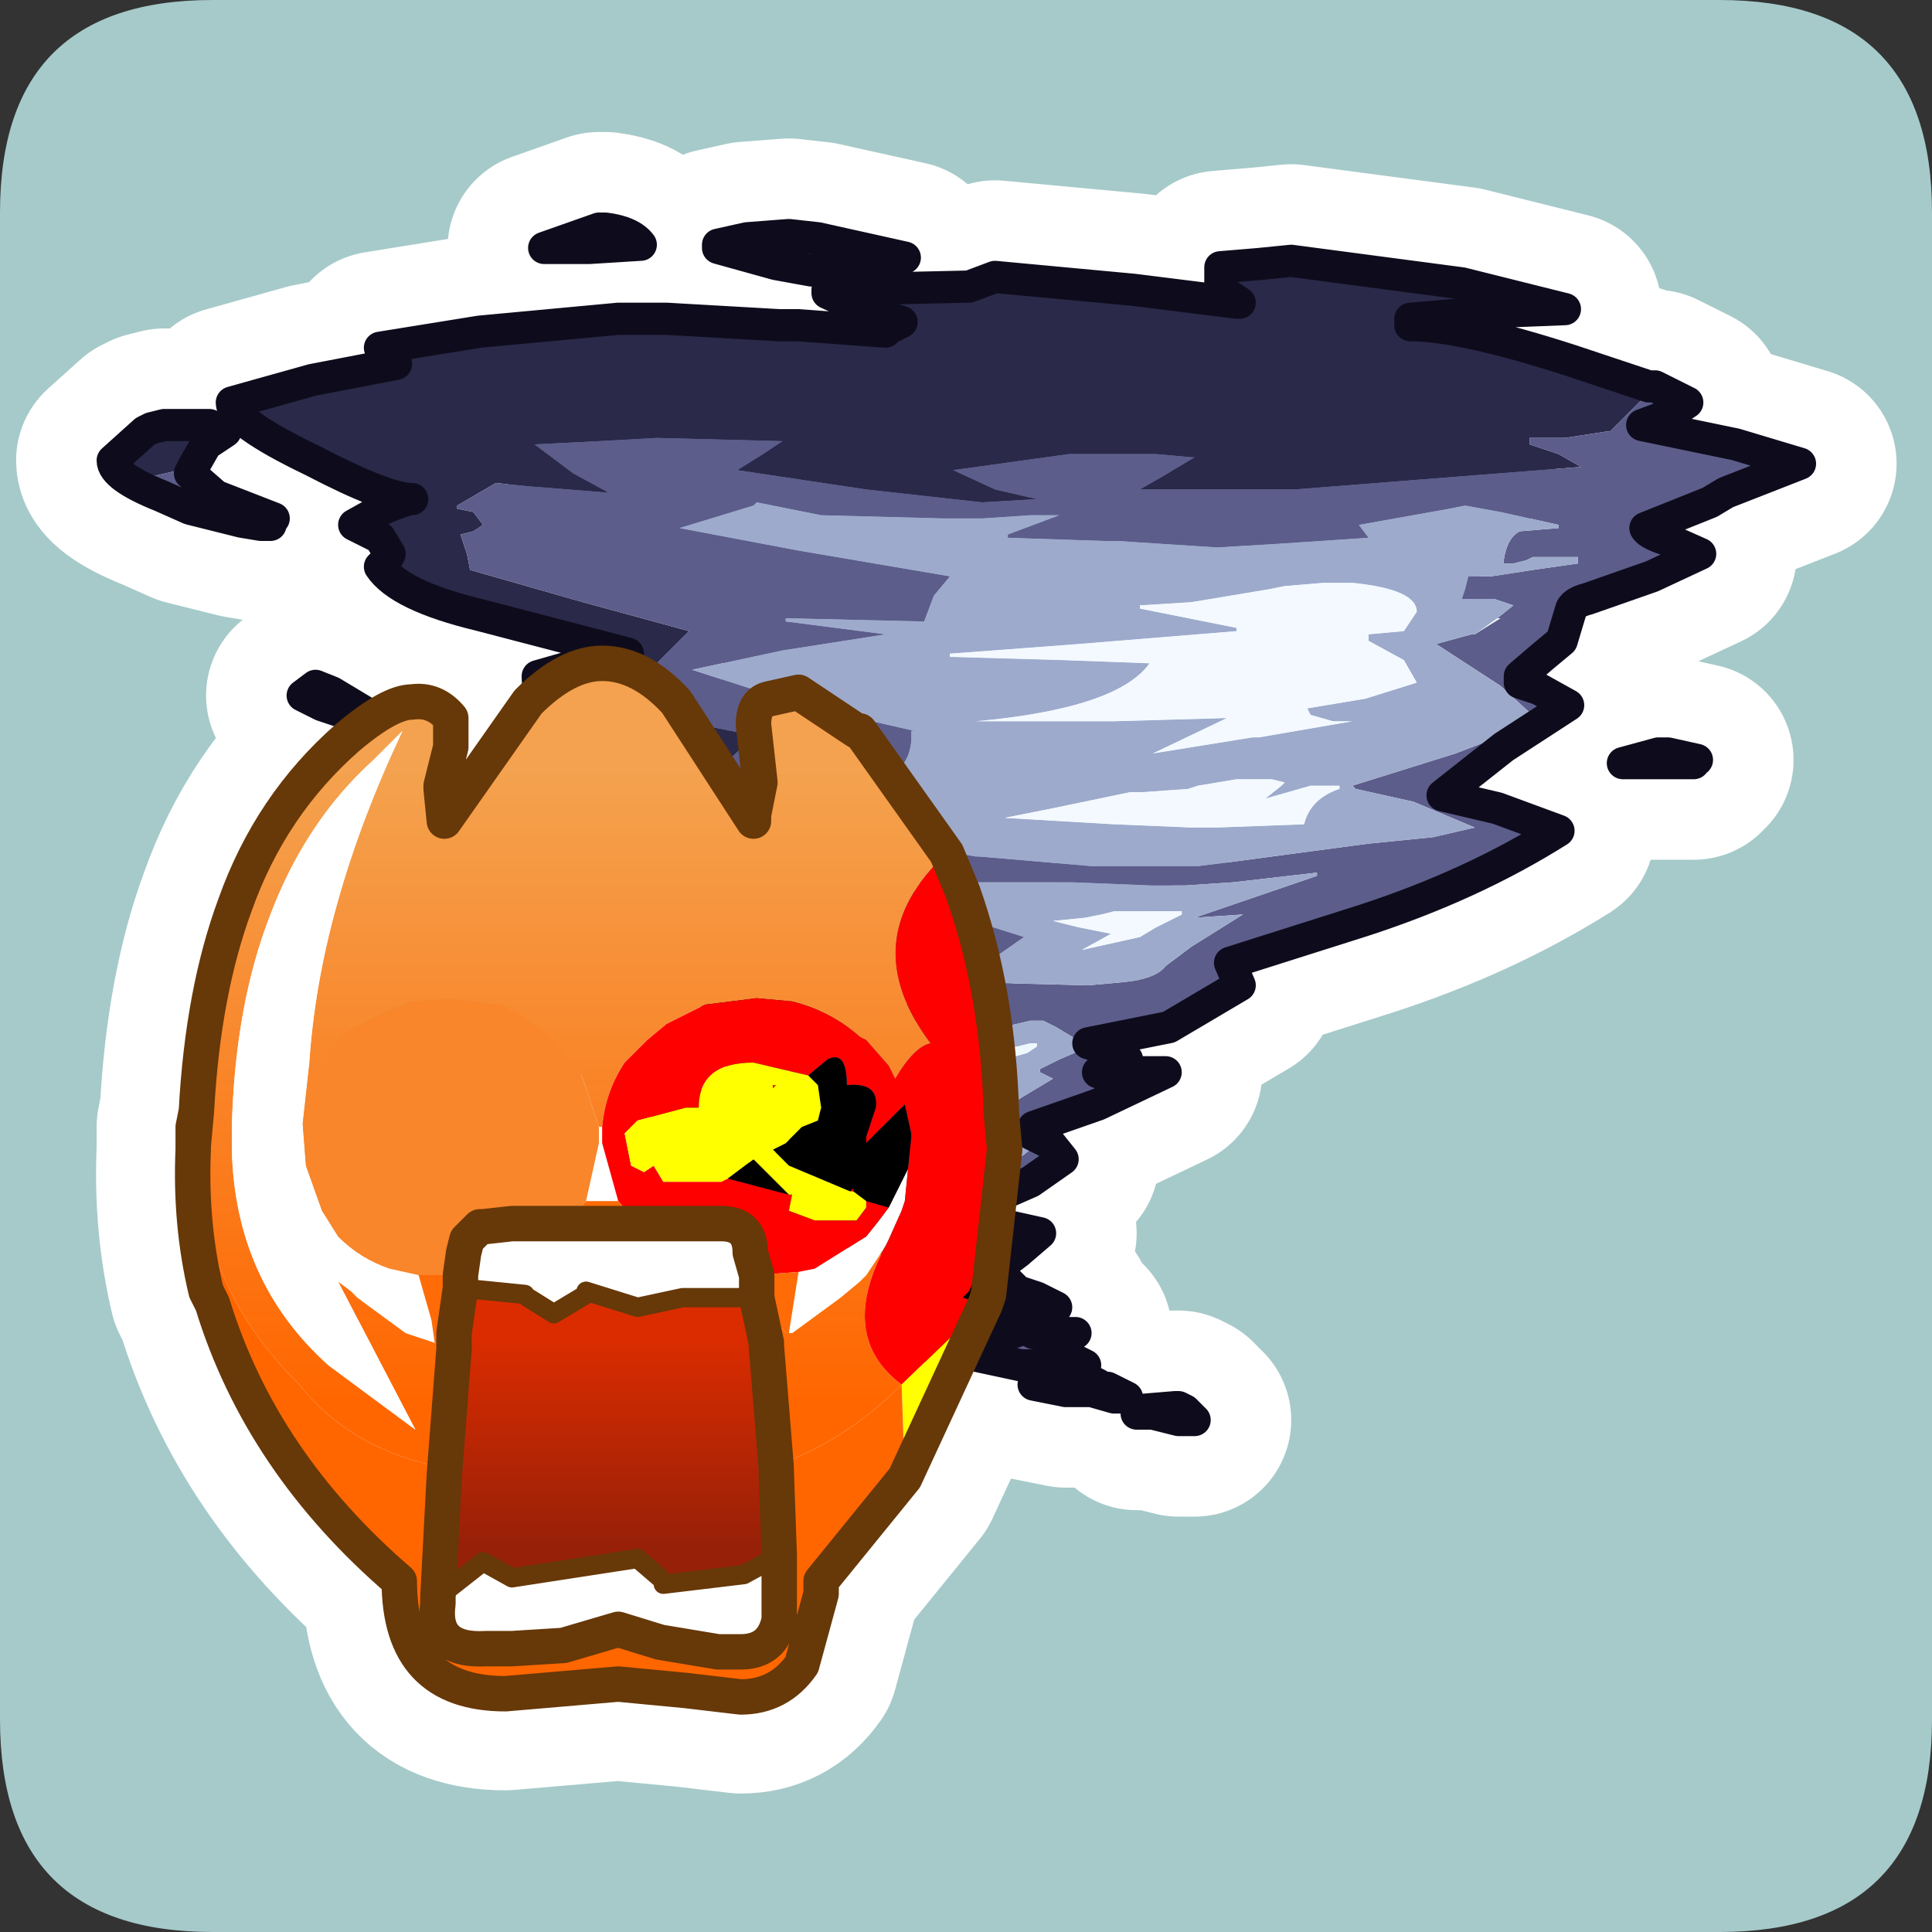 <?xml version="1.0" encoding="UTF-8" standalone="no"?>
<svg xmlns:ffdec="https://www.free-decompiler.com/flash" xmlns:xlink="http://www.w3.org/1999/xlink" ffdec:objectType="frame" height="30.0px" width="30.0px" xmlns="http://www.w3.org/2000/svg">
  <rect width="100%" height="100%" fill="#333333" stroke="none"/>
  <g transform="matrix(1.0, 0.0, 0.0, 1.0, 0.0, 0.0)">
    <use ffdec:characterId="1" height="30.0" transform="matrix(1.0, 0.0, 0.0, 1.0, 0.0, 0.0)" width="30.0" xlink:href="#shape0"/>
  </g>
  <defs>
    <g id="shape0" transform="matrix(1.0, 0.0, 0.0, 1.0, 0.0, 0.0)">
      <path d="M0.0 0.0 L30.0 0.0 30.0 30.0 0.0 30.0 0.0 0.0" fill="#33cc66" fill-opacity="0.0" fill-rule="evenodd" stroke="none"/>
      <path d="M0.0 3.3 Q0.0 0.0 3.3 0.0 L26.7 0.0 Q30.0 0.0 30.0 3.3 L30.0 26.7 Q30.0 30.0 26.7 30.0 L3.3 30.0 Q0.0 30.0 0.0 26.7 L0.0 3.3" fill="#a5cac9" fill-rule="evenodd" stroke="none"/>
      <path d="M4.8 16.55 Q4.95 14.1 6.25 11.35 L5.8 11.8 Q4.75 12.75 4.2 14.2 3.65 15.6 3.6 17.5 L3.6 17.85 Q3.65 19.9 5.1 21.2 L6.45 22.2 5.25 19.9 5.45 20.05 5.55 20.15 6.3 20.7 6.75 20.85 7.0 20.9 7.05 20.95 6.9 22.9 6.7 22.8 6.7 22.75 Q5.4 22.45 4.65 21.5 3.15 20.05 3.0 17.85 L3.0 17.8 3.05 17.25 3.0 17.8 3.0 17.5 3.05 17.25 Q3.15 15.4 3.65 14.05 4.2 12.5 5.4 11.45 6.05 10.9 6.4 10.9 6.75 10.85 7.0 11.15 L7.0 11.6 6.85 12.2 6.85 12.25 6.9 12.75 8.2 10.9 Q8.8 10.3 9.35 10.3 9.95 10.3 10.5 10.9 L11.7 12.75 11.7 12.65 11.8 12.15 11.7 11.25 Q11.7 10.9 11.95 10.85 L12.4 10.75 13.3 11.35 13.35 11.35 14.7 13.25 Q13.25 14.6 14.45 16.2 14.2 16.25 13.9 16.75 L13.8 16.55 13.45 16.15 13.35 16.1 Q12.9 15.7 12.3 15.55 L11.75 15.5 10.95 15.6 10.35 15.9 10.05 16.15 9.7 16.5 Q9.4 16.95 9.35 17.5 L9.3 17.5 9.0 16.6 8.6 16.15 8.4 15.95 7.8 15.6 7.4 15.55 6.95 15.5 6.4 15.55 6.0 15.7 5.4 16.0 5.25 16.1 5.25 16.15 4.85 16.6 4.8 16.65 4.8 16.55 M13.75 19.35 Q13.0 20.75 14.0 21.5 13.1 22.4 12.05 22.75 L11.9 20.9 11.9 20.85 11.95 20.85 12.1 20.65 Q12.15 20.6 12.2 20.7 L12.25 20.7 12.3 20.7 13.05 20.15 13.35 19.9 13.45 19.8 13.75 19.35" fill="url(#gradient0)" fill-rule="evenodd" stroke="none"/>
      <path d="M6.75 20.85 L6.3 20.7 5.55 20.15 5.45 20.05 5.25 19.9 6.45 22.2 5.1 21.2 Q3.65 19.9 3.6 17.85 L3.6 17.5 Q3.65 15.6 4.2 14.2 4.75 12.75 5.8 11.8 L6.25 11.35 Q4.95 14.1 4.8 16.55 L4.7 17.45 4.75 18.1 5.0 18.8 5.25 19.2 Q5.6 19.55 6.05 19.7 L6.5 19.8 6.7 20.5 6.75 20.85 M9.3 17.5 L9.35 17.5 9.35 17.65 9.35 17.75 9.6 18.65 9.3 18.65 9.1 18.65 9.3 17.75 9.3 17.65 9.3 17.5 M7.05 20.95 L7.0 20.9 7.05 20.75 7.05 20.95 M13.8 18.75 L14.1 18.15 14.05 18.65 14.0 18.8 13.8 19.25 13.75 19.35 13.45 19.8 13.35 19.9 13.05 20.15 12.3 20.7 12.25 20.7 12.4 19.75 12.65 19.7 13.45 19.2 13.65 18.95 13.8 18.75 M9.9 19.0 L11.05 19.0 11.2 19.0 Q11.65 19.0 11.65 19.45 L11.75 19.8 11.75 20.15 10.6 20.15 9.9 20.3 9.1 20.05 9.1 20.1 8.6 20.4 8.2 20.15 8.15 20.1 7.15 20.0 7.15 19.8 7.2 19.45 7.25 19.25 7.45 19.35 7.5 19.4 7.45 19.05 7.5 19.05 7.95 19.0 8.8 19.0 9.9 19.0 M10.3 24.6 L11.55 24.45 12.1 24.15 12.1 25.15 Q12.0 25.65 11.5 25.65 L11.15 25.65 10.25 25.5 9.6 25.3 8.75 25.55 7.95 25.6 7.55 25.6 Q6.7 25.65 6.8 24.9 L6.8 24.8 7.5 24.25 7.95 24.5 9.9 24.2 10.25 24.5 10.3 24.6" fill="#ffffff" fill-rule="evenodd" stroke="none"/>
      <path d="M9.35 17.5 Q9.4 16.95 9.7 16.5 L10.05 16.15 10.35 15.9 10.95 15.6 11.75 15.5 12.3 15.55 Q12.9 15.7 13.35 16.1 L13.45 16.15 13.8 16.55 13.9 16.75 Q14.2 16.25 14.45 16.2 13.25 14.6 14.7 13.25 L14.95 13.85 Q15.5 15.4 15.55 17.3 L15.55 17.6 15.55 17.85 15.55 17.9 Q15.4 19.25 15.05 20.05 L14.95 20.15 15.3 20.25 14.0 21.5 Q13.0 20.75 13.75 19.35 L13.8 19.25 14.0 18.8 14.05 18.65 14.1 18.15 14.15 17.65 14.15 17.6 14.05 17.15 13.45 17.75 13.45 17.65 13.6 17.2 Q13.65 16.8 13.15 16.85 13.15 16.3 12.85 16.45 L12.55 16.7 11.7 16.5 Q10.85 16.5 10.85 17.2 L10.65 17.2 9.9 17.4 9.7 17.6 9.8 18.1 10.0 18.2 10.15 18.1 10.3 18.35 11.2 18.35 11.3 18.3 12.25 18.55 12.3 18.55 12.25 18.8 12.65 18.95 13.3 18.95 13.45 18.75 13.45 18.65 13.8 18.75 13.65 18.95 13.45 19.2 12.65 19.7 12.4 19.75 11.75 19.8 11.65 19.45 Q11.65 19.0 11.2 19.0 L11.05 19.0 9.9 19.0 9.6 18.65 9.35 17.75 9.35 17.65 9.35 17.5 M13.2 18.5 L13.25 18.45 13.25 18.5 13.2 18.5 M12.0 16.9 L12.0 16.85 12.05 16.85 12.0 16.9" fill="#ff0000" fill-rule="evenodd" stroke="none"/>
      <path d="M12.55 16.7 L12.85 16.45 Q13.15 16.3 13.15 16.85 13.65 16.8 13.6 17.2 L13.45 17.65 13.45 17.75 14.05 17.15 14.15 17.6 14.15 17.65 14.1 18.15 13.8 18.75 13.45 18.65 13.25 18.5 13.25 18.45 13.2 18.5 12.25 18.1 12.0 17.85 12.2 17.75 12.45 17.5 12.7 17.4 12.75 17.2 12.7 16.85 12.55 16.7 M15.3 20.25 L14.95 20.15 15.05 20.05 Q15.4 19.25 15.55 17.9 L15.55 17.85 15.55 17.6 15.55 17.3 15.6 17.85 15.35 20.1 15.3 20.25 M11.3 18.3 L11.7 18.0 12.25 18.55 11.3 18.3" fill="#000000" fill-rule="evenodd" stroke="none"/>
      <path d="M12.55 16.7 L12.7 16.85 12.75 17.2 12.7 17.4 12.45 17.5 12.2 17.75 12.0 17.85 12.25 18.1 13.2 18.5 13.25 18.5 13.45 18.65 13.45 18.75 13.3 18.95 12.65 18.95 12.25 18.8 12.3 18.55 12.25 18.55 11.7 18.0 11.3 18.3 11.2 18.35 10.3 18.35 10.15 18.1 10.0 18.2 9.8 18.1 9.7 17.6 9.9 17.4 10.65 17.2 10.85 17.2 Q10.85 16.5 11.7 16.5 L12.55 16.7 M14.0 21.5 L15.3 20.25 14.05 22.95 14.0 21.5 M12.0 16.9 L12.05 16.85 12.0 16.85 12.0 16.9" fill="#ffff00" fill-rule="evenodd" stroke="none"/>
      <path d="M7.0 20.9 L6.75 20.85 6.7 20.5 6.5 19.8 6.95 19.8 7.15 19.8 7.15 20.0 7.05 20.7 7.05 20.75 7.0 20.9 M12.4 19.75 L12.25 20.7 12.2 20.7 Q12.15 20.6 12.1 20.65 L11.95 20.85 11.9 20.85 11.75 20.15 11.75 19.8 12.4 19.75 M9.9 19.0 L8.8 19.0 9.1 18.65 9.3 18.65 9.6 18.65 9.9 19.0" fill="#fe6b07" fill-rule="evenodd" stroke="none"/>
      <path d="M6.9 22.9 L7.05 20.95 7.05 20.75 7.05 20.7 7.15 20.0 8.15 20.1 8.2 20.15 8.6 20.4 9.1 20.1 9.1 20.05 9.9 20.3 10.6 20.15 11.75 20.15 11.9 20.85 11.9 20.9 12.05 22.75 12.1 24.15 11.55 24.45 10.3 24.6 10.25 24.5 9.9 24.2 7.95 24.5 7.5 24.25 6.8 24.8 6.9 22.9" fill="url(#gradient1)" fill-rule="evenodd" stroke="none"/>
      <path d="M3.0 17.85 Q3.15 20.05 4.65 21.5 5.4 22.45 6.7 22.75 L6.7 22.8 6.9 22.9 6.8 24.8 6.8 24.9 Q6.7 25.65 7.55 25.6 L7.95 25.6 8.75 25.55 9.6 25.3 10.25 25.5 11.15 25.65 11.5 25.65 Q12.0 25.65 12.1 25.15 L12.1 24.15 12.05 22.75 Q13.1 22.4 14.0 21.5 L14.05 22.95 12.75 24.55 12.75 24.75 12.45 25.85 Q12.1 26.35 11.5 26.35 L10.65 26.25 9.6 26.15 7.85 26.3 Q6.2 26.3 6.2 24.55 4.05 22.7 3.3 20.25 L3.2 20.05 Q2.95 19.0 3.0 17.85" fill="#ff6600" fill-rule="evenodd" stroke="none"/>
      <path d="M4.8 16.55 L4.8 16.65 4.85 16.6 5.25 16.15 5.25 16.1 5.4 16.0 6.0 15.7 6.4 15.55 6.95 15.5 7.4 15.55 7.8 15.6 8.4 15.95 8.6 16.15 9.0 16.6 9.3 17.5 9.3 17.65 9.3 17.75 9.1 18.65 8.8 19.0 7.95 19.0 7.5 19.05 7.45 19.05 7.25 19.25 7.2 19.45 7.15 19.8 6.95 19.8 6.5 19.8 6.05 19.7 Q5.6 19.55 5.25 19.2 L5.0 18.8 4.75 18.1 4.7 17.45 4.8 16.55" fill="#f9862b" fill-rule="evenodd" stroke="none"/>
      <path d="M14.7 13.25 L13.35 11.35 13.3 11.35 12.4 10.75 11.95 10.85 Q11.7 10.9 11.7 11.25 L11.8 12.15 11.7 12.65 11.7 12.75 10.5 10.9 Q9.95 10.3 9.35 10.3 8.8 10.3 8.2 10.9 L6.9 12.75 6.85 12.25 6.85 12.2 7.0 11.6 7.0 11.15 Q6.75 10.85 6.4 10.9 6.05 10.9 5.4 11.45 4.2 12.5 3.65 14.05 3.15 15.4 3.05 17.25 L3.0 17.8 3.0 17.85 Q2.95 19.0 3.2 20.05 L3.3 20.25 Q4.05 22.7 6.2 24.55 6.2 26.3 7.85 26.3 L9.6 26.15 10.65 26.25 11.5 26.35 Q12.1 26.35 12.45 25.85 L12.75 24.75 12.75 24.55 14.05 22.95 15.3 20.25 15.35 20.1 15.6 17.85 15.55 17.3 Q15.5 15.4 14.95 13.85 L14.7 13.25 M6.9 22.9 L7.05 20.95 7.05 20.75 7.05 20.7 7.15 20.0 8.15 20.1 M11.75 19.8 L11.65 19.45 Q11.65 19.0 11.2 19.0 L11.05 19.0 9.9 19.0 8.8 19.0 7.95 19.0 7.5 19.05 7.45 19.05 7.25 19.25 7.2 19.45 7.15 19.8 7.15 20.0 M8.2 20.15 L8.6 20.4 9.1 20.1 M9.1 20.05 L9.9 20.3 10.6 20.15 11.75 20.15 11.75 19.8 M11.75 20.15 L11.9 20.85 11.9 20.9 12.05 22.75 12.1 24.15 11.55 24.45 10.3 24.6 M10.25 24.5 L9.9 24.2 7.95 24.5 7.5 24.25 6.8 24.8 6.8 24.9 Q6.7 25.65 7.55 25.6 L7.95 25.6 8.75 25.55 9.6 25.3 10.25 25.5 11.15 25.65 11.5 25.65 Q12.0 25.65 12.1 25.15 L12.1 24.15 M3.05 17.25 L3.0 17.5 3.0 17.8 M6.9 22.9 L6.8 24.8" fill="none" stroke="#ffffff" stroke-linecap="round" stroke-linejoin="round" stroke-width="3.0"/>
      <path d="M14.4 19.85 L14.0 19.75 14.15 19.5 14.35 19.4 14.3 19.4 14.3 19.35 13.3 19.15 12.15 18.95 12.15 18.9 12.35 18.6 11.55 18.55 11.55 18.35 Q11.8 18.25 12.2 18.1 L12.8 17.9 12.65 17.75 12.6 17.45 10.35 17.45 10.35 17.4 10.4 17.35 11.3 17.05 12.1 16.7 11.7 16.7 11.5 16.45 11.9 16.1 12.1 15.75 11.1 15.45 9.95 15.0 10.3 14.75 10.45 14.5 Q10.45 14.25 8.85 13.55 7.2 12.9 7.2 12.7 7.2 12.45 8.35 12.2 L9.6 11.9 9.15 11.35 8.95 11.15 8.75 11.1 Q8.35 10.95 8.35 10.5 L9.05 10.3 9.75 10.15 7.45 9.55 Q6.2 9.25 5.9 8.8 L6.0 8.7 6.05 8.6 5.9 8.35 5.5 8.15 5.95 7.9 Q6.3 7.75 6.4 7.75 6.0 7.75 4.85 7.15 3.6 6.55 3.6 6.25 L4.85 5.9 6.15 5.65 5.9 5.4 7.45 5.15 9.6 4.95 10.35 4.95 12.1 5.05 12.4 5.05 13.75 5.15 13.8 5.1 14.0 5.0 13.4 4.8 12.85 4.55 12.85 4.5 15.05 4.45 15.45 4.3 17.6 4.5 19.2 4.7 19.25 4.7 18.95 4.5 18.95 4.15 19.55 4.1 20.05 4.05 22.7 4.4 24.3 4.8 23.05 4.85 21.9 4.95 21.9 5.05 Q22.7 5.05 24.4 5.6 L25.6 6.0 25.7 6.0 25.0 6.7 24.95 6.7 24.3 6.8 23.75 6.8 23.75 6.9 24.2 7.05 24.55 7.25 22.0 7.45 20.1 7.6 17.7 7.6 18.05 7.4 18.55 7.1 18.5 7.1 17.95 7.05 16.6 7.05 14.8 7.3 15.45 7.6 16.1 7.75 15.25 7.8 13.45 7.6 11.45 7.3 11.85 7.05 12.15 6.85 10.2 6.8 9.3 6.85 8.3 6.9 8.9 7.35 9.45 7.65 8.2 7.55 7.7 7.5 7.1 7.85 7.1 7.9 7.35 7.95 7.5 8.15 7.35 8.25 7.15 8.3 7.25 8.6 7.3 8.85 9.05 9.35 10.7 9.8 10.1 10.4 9.3 10.75 9.3 10.85 10.6 11.2 11.6 11.4 11.65 11.45 11.7 11.45 11.2 11.9 10.0 12.15 9.9 12.45 10.1 12.45 10.05 12.55 9.2 12.8 10.9 13.25 12.6 13.6 12.0 14.05 11.95 14.1 11.65 14.15 11.6 14.2 11.55 14.3 13.2 14.65 12.8 14.85 12.45 15.0 12.35 15.05 12.4 15.15 12.5 15.35 13.5 15.5 14.75 15.7 13.65 16.05 12.55 16.3 12.55 16.7 13.15 16.9 13.15 17.0 12.8 17.1 12.55 17.15 13.65 17.5 14.55 17.75 13.75 17.9 12.95 18.0 12.95 18.3 14.05 18.4 14.05 18.45 14.1 18.45 13.85 18.8 14.3 19.1 14.5 19.35 14.55 19.5 14.5 19.6 14.4 19.85 M8.45 3.85 L9.3 3.55 9.4 3.55 Q9.8 3.6 9.95 3.8 L9.15 3.85 8.45 3.85 M2.95 7.9 L2.5 7.7 Q1.75 7.4 1.75 7.15 L2.25 6.7 2.35 6.65 2.55 6.6 3.0 6.6 3.25 6.6 3.5 6.7 3.2 6.9 3.0 7.25 2.35 7.4 2.7 7.65 2.95 7.8 3.0 7.8 2.95 7.9 M13.05 4.1 L12.6 4.2 12.05 4.1 11.15 3.85 11.15 3.8 11.6 3.7 12.25 3.65 12.7 3.7 13.15 3.8 14.05 4.0 13.95 4.0 13.05 4.1 M5.15 10.75 L5.65 11.05 5.65 11.1 5.45 11.1 5.0 10.95 4.7 10.8 4.9 10.65 5.15 10.75" fill="#2a2949" fill-rule="evenodd" stroke="none"/>
      <path d="M14.4 19.85 L14.5 19.6 14.55 19.5 14.5 19.35 14.3 19.1 13.85 18.8 14.1 18.45 14.05 18.45 14.05 18.4 12.95 18.3 12.95 18.0 13.75 17.9 14.55 17.75 13.65 17.5 12.55 17.15 12.8 17.1 13.15 17.0 13.15 16.9 12.55 16.7 12.55 16.3 13.65 16.05 14.75 15.7 13.5 15.5 12.5 15.35 12.4 15.15 12.35 15.05 12.45 15.0 12.8 14.85 13.2 14.65 11.55 14.3 11.6 14.2 11.65 14.15 11.95 14.1 12.0 14.05 12.6 13.6 10.9 13.25 9.2 12.8 10.05 12.55 10.1 12.45 9.9 12.45 10.0 12.15 11.2 11.9 11.7 11.45 11.65 11.45 11.6 11.4 10.6 11.2 9.3 10.85 9.3 10.75 10.1 10.4 10.7 9.8 9.05 9.35 7.3 8.85 7.25 8.6 7.15 8.3 7.35 8.25 7.5 8.15 7.35 7.95 7.1 7.9 7.1 7.85 7.7 7.5 8.2 7.55 9.45 7.65 8.9 7.35 8.3 6.9 9.3 6.85 10.2 6.8 12.15 6.85 11.85 7.05 11.45 7.3 13.45 7.6 15.25 7.8 16.1 7.75 15.45 7.6 14.8 7.3 16.6 7.05 17.95 7.05 18.5 7.1 18.55 7.1 18.05 7.4 17.7 7.6 20.1 7.6 22.0 7.45 24.55 7.25 24.2 7.05 23.75 6.9 23.75 6.8 24.3 6.8 24.95 6.7 25.0 6.7 25.7 6.0 26.2 6.25 25.9 6.45 25.5 6.6 26.95 6.9 27.95 7.2 26.8 7.65 26.55 7.8 25.55 8.2 Q25.6 8.3 25.95 8.4 L26.4 8.6 25.65 8.95 24.65 9.3 Q24.45 9.35 24.4 9.45 L24.25 9.95 23.95 10.2 23.6 10.5 23.6 10.6 23.9 10.7 24.35 10.95 23.35 11.6 22.4 12.35 23.25 12.55 24.2 12.9 Q22.85 13.75 21.15 14.3 L19.1 14.95 19.25 15.3 18.15 15.95 16.9 16.2 17.25 16.3 17.5 16.45 17.5 16.5 17.25 16.55 17.05 16.65 18.1 16.65 17.05 17.15 16.05 17.5 16.0 17.6 16.3 17.75 16.5 18.0 16.0 18.35 15.2 18.7 15.2 18.75 15.15 18.8 15.2 18.85 15.25 18.85 14.8 18.9 14.95 18.95 15.15 19.05 14.85 19.25 14.5 19.35 15.05 19.7 15.4 19.8 15.6 19.85 15.8 20.05 16.1 20.15 16.4 20.3 16.25 20.4 16.15 20.4 16.1 20.4 15.65 20.25 15.3 20.15 15.15 20.1 14.4 19.85 M3.0 7.25 L2.95 7.35 3.35 7.7 4.25 8.05 4.2 8.1 4.2 8.15 4.05 8.15 3.75 8.1 3.55 8.05 2.95 7.9 3.0 7.8 2.95 7.8 2.7 7.65 2.35 7.4 3.0 7.25 M23.25 9.6 L23.5 9.4 23.2 9.3 22.7 9.3 22.75 9.15 22.8 8.95 23.15 8.95 23.8 8.85 24.5 8.75 24.5 8.65 23.8 8.65 23.7 8.7 23.5 8.75 23.35 8.75 23.35 8.7 Q23.4 8.35 23.6 8.25 L24.2 8.2 24.2 8.15 23.3 7.95 22.75 7.85 22.5 7.9 21.1 8.15 21.25 8.35 20.5 8.4 19.75 8.45 18.9 8.5 17.35 8.4 17.15 8.4 15.65 8.35 15.65 8.3 16.45 8.0 16.0 8.0 15.25 8.05 14.65 8.05 12.75 8.0 11.75 7.8 11.7 7.85 10.55 8.2 12.4 8.55 14.75 8.95 14.5 9.25 14.35 9.65 12.2 9.6 12.2 9.65 13.75 9.85 12.15 10.1 10.75 10.4 12.45 10.95 14.2 11.35 14.15 11.35 Q14.2 12.1 13.3 12.2 L11.95 12.35 12.5 12.5 12.95 12.65 13.0 12.7 Q13.7 13.05 15.15 13.3 L15.2 13.3 16.95 13.45 17.0 13.45 18.6 13.45 19.0 13.4 21.25 13.1 22.25 13.0 22.9 12.85 21.95 12.45 21.05 12.25 21.0 12.2 22.6 11.7 23.9 11.2 23.3 10.65 22.3 10.0 22.85 9.85 22.9 9.85 23.3 9.6 23.25 9.6 M25.75 11.7 L25.9 11.7 26.35 11.8 26.3 11.8 26.3 11.85 25.55 11.85 25.2 11.85 25.75 11.7 M20.45 13.55 L19.15 13.7 18.4 13.75 17.9 13.75 16.65 13.7 16.05 13.7 14.8 13.7 14.0 13.75 14.85 14.15 14.95 14.25 15.9 14.55 15.4 14.9 14.95 15.25 16.9 15.3 17.45 15.25 Q17.95 15.2 18.1 15.0 L18.5 14.7 19.3 14.2 18.55 14.25 20.45 13.6 20.45 13.55 M16.4 15.95 L16.2 15.85 16.0 15.85 15.35 16.0 14.45 16.2 14.4 16.25 14.45 16.25 15.15 16.4 14.45 16.55 13.45 16.75 14.45 17.05 14.55 17.05 15.55 17.25 15.85 17.05 16.35 16.75 16.15 16.65 16.15 16.6 16.45 16.45 16.8 16.3 16.8 16.25 16.65 16.1 16.4 15.95 M14.65 17.85 L14.25 17.85 14.75 17.95 14.8 17.95 15.35 18.05 15.05 18.2 14.95 18.3 15.0 18.3 15.55 18.2 16.0 17.85 16.0 17.75 15.6 17.75 15.25 17.75 15.05 17.75 14.75 17.8 14.65 17.85 M14.8 18.35 L14.85 18.3 14.8 18.3 14.8 18.35 M17.1 21.55 L17.2 21.55 17.5 21.7 17.3 21.7 16.95 21.6 16.9 21.6 16.6 21.6 16.55 21.6 16.05 21.5 16.1 21.45 16.2 21.4 16.2 21.3 16.2 21.2 15.85 21.2 15.15 21.05 14.5 20.95 14.5 20.9 15.25 20.7 15.7 20.7 15.85 20.65 15.95 20.65 16.05 20.7 15.7 20.75 15.65 20.75 15.7 20.8 16.2 20.9 16.3 21.2 16.65 21.35 16.75 21.4 16.85 21.45 17.1 21.55" fill="#5c5d8b" fill-rule="evenodd" stroke="none"/>
      <path d="M15.25 18.85 L15.7 19.05 16.15 19.15 15.8 19.45 15.6 19.6 15.5 19.65 15.6 19.85 15.4 19.8 15.05 19.7 14.5 19.35 14.85 19.25 15.15 19.05 14.95 18.95 14.8 18.9 15.25 18.85 M22.9 9.85 L22.85 9.85 22.3 10.0 23.3 10.65 23.9 11.2 22.6 11.7 21.0 12.2 21.05 12.25 21.95 12.45 22.9 12.85 22.25 13.0 21.25 13.1 19.0 13.4 18.6 13.45 17.0 13.45 16.95 13.45 15.2 13.3 15.15 13.3 Q13.7 13.05 13.0 12.7 L12.95 12.65 12.5 12.5 11.95 12.35 13.3 12.2 Q14.2 12.1 14.15 11.35 L14.2 11.35 12.45 10.95 10.75 10.4 12.15 10.1 13.75 9.85 12.2 9.65 12.2 9.6 14.35 9.65 14.5 9.25 14.75 8.95 12.4 8.55 10.55 8.2 11.7 7.85 11.75 7.8 12.75 8.0 14.65 8.05 15.25 8.05 16.0 8.0 16.45 8.0 15.65 8.3 15.65 8.35 17.15 8.4 17.35 8.4 18.9 8.5 19.75 8.45 20.5 8.4 21.25 8.35 21.1 8.15 22.5 7.9 22.75 7.85 23.3 7.95 24.2 8.15 24.2 8.2 23.6 8.25 Q23.4 8.35 23.35 8.7 L23.35 8.75 23.5 8.75 23.7 8.7 23.8 8.65 24.5 8.65 24.5 8.75 23.8 8.85 23.15 8.95 22.8 8.95 22.75 9.15 22.7 9.3 23.2 9.3 23.5 9.4 23.25 9.6 22.9 9.85 M14.75 10.2 L16.5 10.25 17.85 10.3 Q17.35 11.0 15.15 11.2 L16.05 11.2 17.3 11.2 19.05 11.15 17.9 11.7 19.45 11.45 19.55 11.45 21.0 11.2 20.7 11.2 20.35 11.1 20.3 11.0 21.2 10.85 22.0 10.6 21.8 10.25 21.25 9.95 21.25 9.85 21.8 9.8 22.0 9.5 Q22.0 9.15 21.0 9.05 L20.55 9.05 19.95 9.1 19.7 9.15 18.5 9.35 17.7 9.4 17.7 9.45 18.45 9.6 19.2 9.75 19.2 9.8 16.75 10.0 14.75 10.15 14.75 10.2 M17.75 12.3 L17.55 12.3 16.35 12.55 15.6 12.7 17.3 12.8 18.5 12.85 18.9 12.85 20.25 12.8 Q20.35 12.4 20.8 12.25 L20.8 12.2 20.35 12.2 20.0 12.3 19.65 12.4 19.9 12.2 19.95 12.15 19.75 12.1 19.6 12.1 19.2 12.1 18.6 12.2 18.45 12.25 17.75 12.3 M20.45 13.55 L20.45 13.6 18.55 14.25 19.3 14.2 18.5 14.7 18.1 15.0 Q17.95 15.2 17.45 15.25 L16.9 15.3 14.95 15.25 15.4 14.9 15.9 14.55 14.95 14.25 14.85 14.15 14.0 13.75 14.8 13.7 16.05 13.7 16.65 13.7 17.9 13.75 18.4 13.75 19.15 13.7 20.45 13.55 M16.8 14.75 L17.7 14.55 17.95 14.4 18.35 14.2 18.35 14.15 18.15 14.15 17.6 14.15 17.3 14.15 17.1 14.2 16.85 14.25 16.35 14.3 16.75 14.4 17.25 14.5 16.8 14.75 M16.4 15.95 L16.65 16.1 16.8 16.25 16.8 16.3 16.45 16.45 16.15 16.6 16.15 16.65 16.35 16.75 15.85 17.05 15.55 17.25 14.55 17.05 14.45 17.05 13.45 16.75 14.45 16.55 15.15 16.4 14.45 16.25 14.4 16.25 14.45 16.2 15.35 16.0 16.0 15.85 16.2 15.85 16.4 15.95 M16.0 16.2 L15.8 16.25 15.55 16.3 15.1 16.45 15.6 16.45 15.95 16.35 16.1 16.25 16.1 16.2 16.0 16.2 M14.65 17.85 L14.75 17.8 15.05 17.75 15.25 17.75 15.6 17.75 16.0 17.75 16.0 17.85 15.55 18.2 15.0 18.3 14.95 18.3 15.05 18.2 15.35 18.05 14.8 17.95 14.75 17.95 14.25 17.85 14.65 17.85 M16.05 20.7 L16.1 20.7 16.15 20.7 16.3 20.7 16.4 20.7 16.7 20.7 16.5 20.8 16.35 20.9 16.3 20.9 16.55 21.1 16.65 21.1 16.85 21.2 16.75 21.3 16.7 21.3 16.65 21.35 16.85 21.4 17.05 21.5 17.1 21.55 16.85 21.45 16.75 21.4 16.65 21.35 16.3 21.2 16.2 20.9 15.7 20.8 15.65 20.75 15.7 20.75 16.05 20.7 M17.65 21.9 L18.25 21.85 18.3 21.85 18.4 21.9 18.55 22.05 18.3 22.05 17.9 21.95 17.65 21.95 17.65 21.9" fill="#9daacc" fill-rule="evenodd" stroke="none"/>
      <path d="M17.75 12.3 L18.45 12.25 18.6 12.2 19.2 12.1 19.6 12.1 19.75 12.1 19.95 12.15 19.9 12.2 19.65 12.4 20.0 12.3 20.35 12.2 20.8 12.2 20.8 12.25 Q20.35 12.4 20.25 12.8 L18.9 12.85 18.5 12.85 17.3 12.8 15.6 12.7 16.35 12.55 17.55 12.3 17.75 12.3 M14.75 10.2 L14.75 10.15 16.75 10.0 19.2 9.8 19.2 9.75 18.45 9.6 17.7 9.45 17.7 9.4 18.5 9.35 19.7 9.15 19.95 9.1 20.55 9.05 21.0 9.05 Q22.0 9.15 22.0 9.5 L21.8 9.8 21.25 9.85 21.25 9.95 21.8 10.25 22.0 10.6 21.2 10.85 20.3 11.0 20.35 11.1 20.7 11.2 21.0 11.2 19.55 11.45 19.45 11.45 17.9 11.7 19.05 11.15 17.3 11.2 16.05 11.2 15.15 11.2 Q17.35 11.0 17.85 10.3 L16.5 10.25 14.75 10.2 M16.8 14.75 L17.25 14.5 16.75 14.4 16.35 14.3 16.85 14.25 17.1 14.2 17.3 14.15 17.6 14.15 18.15 14.15 18.35 14.15 18.35 14.2 17.95 14.4 17.7 14.55 16.8 14.75" fill="#f3f9ff" fill-rule="evenodd" stroke="none"/>
      <path d="M16.0 16.2 L16.1 16.2 16.1 16.25 15.95 16.35 15.6 16.45 15.1 16.45 15.55 16.3 15.8 16.25 16.0 16.2" fill="#eff8ff" fill-rule="evenodd" stroke="none"/>
      <path d="M8.45 3.85 L9.15 3.85 9.95 3.8 Q9.8 3.6 9.4 3.55 L9.3 3.55 8.45 3.85 M25.7 6.0 L25.6 6.0 24.4 5.6 Q22.7 5.05 21.9 5.05 L21.9 4.95 23.05 4.85 24.3 4.8 22.7 4.4 20.05 4.05 19.55 4.1 18.95 4.15 18.95 4.5 19.25 4.7 19.2 4.7 17.6 4.5 15.45 4.3 15.05 4.45 12.85 4.5 12.85 4.55 13.4 4.8 14.0 5.0 13.8 5.1 13.75 5.15 12.4 5.05 12.1 5.05 10.35 4.95 9.6 4.95 7.45 5.15 5.9 5.4 6.15 5.65 4.85 5.9 3.6 6.25 Q3.6 6.55 4.85 7.15 6.0 7.75 6.4 7.75 6.3 7.75 5.95 7.9 L5.5 8.15 5.9 8.35 6.05 8.6 6.0 8.7 5.9 8.8 Q6.2 9.25 7.45 9.55 L9.75 10.15 9.05 10.3 8.35 10.5 Q8.35 10.95 8.75 11.1 L8.95 11.15 9.15 11.35 9.6 11.9 8.35 12.2 Q7.2 12.45 7.2 12.7 7.2 12.9 8.85 13.55 10.45 14.25 10.45 14.5 L10.3 14.75 9.95 15.0 11.1 15.45 12.1 15.75 11.9 16.1 11.5 16.45 11.7 16.7 12.1 16.7 11.3 17.05 10.4 17.35 10.35 17.4 10.35 17.45 12.6 17.45 12.65 17.75 12.8 17.9 12.2 18.1 Q11.8 18.25 11.55 18.35 L11.55 18.55 12.35 18.6 12.15 18.9 12.15 18.95 13.3 19.15 14.3 19.35 14.3 19.4 14.35 19.4 14.15 19.5 14.0 19.75 14.4 19.85 15.15 20.1 15.3 20.15 15.65 20.25 16.1 20.4 16.15 20.4 16.25 20.4 16.4 20.3 16.1 20.15 15.8 20.05 15.6 19.85 15.5 19.65 15.6 19.6 15.8 19.45 16.15 19.15 15.7 19.05 15.25 18.85 15.2 18.85 15.15 18.8 15.2 18.75 15.2 18.7 16.0 18.35 16.5 18.0 16.3 17.75 16.0 17.6 16.05 17.5 17.05 17.15 18.1 16.65 17.05 16.65 17.25 16.55 17.5 16.5 17.5 16.45 17.25 16.3 16.9 16.2 18.15 15.95 19.25 15.3 19.1 14.95 21.15 14.3 Q22.85 13.75 24.2 12.9 L23.25 12.55 22.4 12.35 23.35 11.6 24.35 10.95 23.9 10.7 23.6 10.6 23.6 10.5 23.95 10.2 24.25 9.95 24.4 9.45 Q24.45 9.35 24.65 9.3 L25.65 8.95 26.4 8.6 25.95 8.4 Q25.6 8.3 25.55 8.2 L26.55 7.8 26.8 7.65 27.95 7.2 26.95 6.9 25.5 6.6 25.9 6.45 26.2 6.25 25.7 6.0 M3.0 7.25 L2.95 7.35 3.35 7.7 4.25 8.05 4.2 8.1 4.2 8.15 4.05 8.15 3.75 8.1 3.55 8.05 2.95 7.9 2.5 7.7 Q1.75 7.4 1.75 7.15 L2.25 6.7 2.35 6.65 2.55 6.6 3.0 6.6 3.25 6.6 3.5 6.7 3.2 6.9 3.0 7.25 M5.15 10.75 L4.9 10.65 4.7 10.8 5.0 10.95 5.45 11.1 5.65 11.1 5.65 11.05 5.15 10.75 M13.05 4.1 L13.95 4.0 14.05 4.0 13.15 3.8 12.7 3.7 12.25 3.65 11.6 3.7 11.15 3.8 11.15 3.85 12.05 4.1 12.6 4.2 13.05 4.1 M25.75 11.7 L25.2 11.85 25.55 11.85 26.3 11.85 26.3 11.8 26.35 11.8 25.9 11.7 25.75 11.7 M17.1 21.55 L17.2 21.55 17.5 21.7 17.3 21.7 16.95 21.6 16.9 21.6 16.6 21.6 16.55 21.6 16.05 21.5 16.1 21.45 16.2 21.4 16.2 21.3 16.2 21.2 15.85 21.2 15.15 21.05 14.5 20.95 14.5 20.9 15.25 20.7 15.7 20.7 15.85 20.65 15.95 20.65 16.05 20.7 16.1 20.7 M16.15 20.7 L16.3 20.7 16.4 20.7 16.7 20.7 16.5 20.8 16.35 20.9 16.3 20.9 16.55 21.1 16.65 21.1 16.85 21.2 16.75 21.3 16.7 21.3 16.65 21.35 16.85 21.4 17.05 21.5 17.1 21.55 M17.65 21.9 L17.65 21.95 17.9 21.95 18.3 22.05 18.55 22.05 18.4 21.9 18.3 21.85 18.25 21.85 17.65 21.9 Z" fill="none" stroke="#ffffff" stroke-linecap="round" stroke-linejoin="round" stroke-width="3.0"/>
      <path d="M14.4 19.85 L14.0 19.75 14.15 19.5 14.35 19.4 14.3 19.4 14.3 19.35 13.3 19.15 12.15 18.95 12.15 18.9 12.35 18.6 11.55 18.55 11.55 18.35 Q11.8 18.25 12.2 18.1 L12.8 17.9 12.65 17.75 12.6 17.45 10.35 17.45 10.35 17.4 10.4 17.35 11.3 17.05 12.1 16.7 11.7 16.7 11.5 16.45 11.9 16.1 12.1 15.75 11.1 15.45 9.95 15.0 10.3 14.75 10.45 14.5 Q10.45 14.25 8.85 13.55 7.2 12.9 7.2 12.7 7.2 12.45 8.35 12.2 L9.6 11.9 9.15 11.35 8.95 11.15 8.75 11.1 Q8.35 10.95 8.35 10.5 L9.05 10.3 9.75 10.15 7.45 9.55 Q6.2 9.25 5.9 8.8 L6.0 8.7 6.05 8.6 5.9 8.35 5.5 8.15 5.95 7.9 Q6.3 7.75 6.4 7.75 6.0 7.75 4.85 7.15 3.6 6.55 3.6 6.25 L4.85 5.9 6.15 5.65 5.9 5.4 7.45 5.15 9.6 4.95 10.35 4.95 12.1 5.05 12.4 5.05 13.75 5.15 13.8 5.1 14.0 5.0 13.4 4.8 12.85 4.55 12.85 4.5 15.05 4.45 15.45 4.3 17.6 4.5 19.2 4.7 19.25 4.7 18.95 4.5 18.95 4.15 19.55 4.1 20.05 4.05 22.7 4.4 24.3 4.8 23.05 4.85 21.9 4.95 21.9 5.05 Q22.7 5.05 24.4 5.6 L25.6 6.0 25.7 6.0 25.0 6.7 24.95 6.7 24.3 6.8 23.75 6.8 23.75 6.9 24.2 7.05 24.55 7.25 22.0 7.45 20.1 7.6 17.7 7.6 18.05 7.4 18.55 7.1 18.5 7.1 17.95 7.05 16.6 7.05 14.8 7.3 15.45 7.6 16.1 7.75 15.25 7.8 13.45 7.6 11.45 7.3 11.85 7.05 12.15 6.85 10.2 6.8 9.3 6.85 8.3 6.9 8.9 7.35 9.45 7.65 8.2 7.55 7.7 7.5 7.1 7.85 7.1 7.9 7.35 7.95 7.5 8.15 7.35 8.25 7.15 8.3 7.25 8.6 7.3 8.85 9.05 9.35 10.7 9.8 10.1 10.4 9.3 10.75 9.3 10.85 10.6 11.2 11.6 11.4 11.65 11.45 11.7 11.45 11.2 11.9 10.0 12.15 9.9 12.45 10.1 12.45 10.05 12.55 9.2 12.8 10.9 13.25 12.6 13.6 12.0 14.05 11.95 14.1 11.65 14.15 11.6 14.2 11.55 14.3 13.2 14.65 12.8 14.85 12.45 15.0 12.35 15.05 12.4 15.15 12.5 15.35 13.5 15.5 14.75 15.7 13.65 16.05 12.55 16.3 12.55 16.7 13.15 16.9 13.15 17.0 12.8 17.1 12.55 17.15 13.65 17.5 14.55 17.75 13.75 17.9 12.95 18.0 12.95 18.3 14.05 18.4 14.05 18.45 14.1 18.45 13.85 18.8 14.3 19.1 14.5 19.35 14.55 19.5 14.5 19.6 14.4 19.85 M8.45 3.85 L9.3 3.55 9.4 3.55 Q9.8 3.6 9.95 3.8 L9.15 3.85 8.45 3.85 M2.95 7.9 L2.5 7.7 Q1.75 7.4 1.75 7.15 L2.25 6.7 2.35 6.65 2.55 6.6 3.0 6.6 3.25 6.6 3.5 6.7 3.2 6.9 3.0 7.25 2.35 7.4 2.7 7.65 2.95 7.8 3.0 7.8 2.95 7.9 M13.05 4.1 L12.6 4.2 12.05 4.1 11.15 3.85 11.15 3.8 11.6 3.7 12.25 3.65 12.7 3.7 13.15 3.8 14.05 4.0 13.95 4.0 13.05 4.1 M5.15 10.75 L5.65 11.05 5.65 11.1 5.45 11.1 5.0 10.95 4.7 10.8 4.9 10.65 5.15 10.75" fill="#2a2949" fill-rule="evenodd" stroke="none"/>
      <path d="M14.4 19.85 L14.5 19.6 14.55 19.5 14.5 19.35 14.3 19.1 13.85 18.8 14.1 18.45 14.05 18.45 14.05 18.4 12.95 18.3 12.95 18.0 13.75 17.9 14.55 17.75 13.65 17.5 12.55 17.15 12.8 17.1 13.15 17.0 13.15 16.9 12.55 16.7 12.55 16.3 13.65 16.05 14.75 15.7 13.5 15.5 12.5 15.35 12.4 15.15 12.35 15.05 12.45 15.0 12.8 14.85 13.2 14.65 11.55 14.3 11.6 14.2 11.65 14.15 11.95 14.1 12.0 14.05 12.6 13.6 10.9 13.25 9.2 12.8 10.05 12.55 10.1 12.45 9.9 12.45 10.0 12.15 11.2 11.9 11.7 11.45 11.65 11.45 11.6 11.4 10.6 11.2 9.3 10.85 9.3 10.75 10.1 10.4 10.7 9.8 9.05 9.35 7.3 8.85 7.25 8.6 7.15 8.3 7.35 8.25 7.5 8.15 7.35 7.95 7.1 7.9 7.1 7.85 7.7 7.5 8.2 7.55 9.45 7.65 8.9 7.35 8.3 6.9 9.3 6.85 10.2 6.8 12.15 6.85 11.85 7.05 11.45 7.3 13.45 7.6 15.25 7.8 16.1 7.75 15.45 7.6 14.8 7.3 16.6 7.05 17.95 7.05 18.5 7.1 18.55 7.1 18.05 7.4 17.7 7.6 20.1 7.6 22.0 7.45 24.55 7.25 24.2 7.05 23.75 6.9 23.75 6.8 24.3 6.8 24.95 6.7 25.0 6.7 25.7 6.0 26.2 6.25 25.9 6.45 25.5 6.6 26.95 6.9 27.95 7.2 26.8 7.65 26.55 7.8 25.55 8.2 Q25.6 8.3 25.95 8.4 L26.4 8.6 25.65 8.95 24.65 9.3 Q24.45 9.35 24.4 9.45 L24.25 9.95 23.95 10.2 23.6 10.5 23.6 10.6 23.9 10.7 24.35 10.95 23.35 11.6 22.4 12.35 23.25 12.55 24.2 12.9 Q22.85 13.75 21.15 14.3 L19.1 14.95 19.25 15.3 18.15 15.95 16.9 16.2 17.25 16.3 17.5 16.45 17.5 16.5 17.25 16.55 17.05 16.65 18.1 16.65 17.05 17.15 16.05 17.5 16.0 17.6 16.3 17.75 16.5 18.0 16.0 18.35 15.2 18.7 15.2 18.75 15.15 18.8 15.2 18.85 15.25 18.85 14.8 18.9 14.95 18.95 15.15 19.05 14.85 19.25 14.5 19.35 15.05 19.7 15.4 19.8 15.6 19.85 15.8 20.05 16.1 20.15 16.4 20.3 16.25 20.4 16.15 20.4 16.1 20.4 15.65 20.25 15.3 20.15 15.15 20.1 14.4 19.85 M3.0 7.25 L2.95 7.35 3.35 7.7 4.25 8.05 4.2 8.1 4.2 8.15 4.05 8.15 3.75 8.1 3.55 8.05 2.95 7.9 3.0 7.8 2.95 7.8 2.7 7.65 2.35 7.4 3.0 7.25 M23.25 9.6 L23.5 9.4 23.2 9.3 22.7 9.3 22.75 9.15 22.8 8.95 23.15 8.95 23.8 8.85 24.5 8.75 24.5 8.65 23.8 8.65 23.7 8.7 23.5 8.75 23.35 8.75 23.35 8.7 Q23.4 8.35 23.6 8.25 L24.2 8.2 24.2 8.15 23.3 7.95 22.75 7.85 22.5 7.9 21.1 8.15 21.25 8.35 20.5 8.4 19.75 8.45 18.9 8.5 17.35 8.4 17.15 8.4 15.65 8.35 15.65 8.3 16.45 8.0 16.0 8.0 15.25 8.05 14.65 8.05 12.75 8.0 11.75 7.8 11.7 7.85 10.55 8.2 12.4 8.55 14.75 8.95 14.5 9.25 14.35 9.65 12.2 9.6 12.2 9.65 13.75 9.85 12.15 10.1 10.75 10.4 12.45 10.95 14.2 11.35 14.15 11.35 Q14.2 12.1 13.3 12.2 L11.95 12.35 12.5 12.5 12.95 12.65 13.0 12.7 Q13.7 13.05 15.15 13.3 L15.2 13.3 16.95 13.45 17.0 13.45 18.6 13.45 19.0 13.4 21.25 13.1 22.25 13.0 22.9 12.85 21.95 12.45 21.05 12.25 21.0 12.2 22.6 11.7 23.9 11.2 23.3 10.65 22.3 10.0 22.85 9.85 22.9 9.85 23.3 9.6 23.25 9.6 M25.75 11.7 L25.9 11.7 26.35 11.8 26.3 11.8 26.3 11.85 25.55 11.85 25.2 11.85 25.75 11.7 M20.45 13.55 L19.15 13.7 18.4 13.75 17.9 13.75 16.65 13.7 16.05 13.7 14.8 13.7 14.0 13.75 14.85 14.15 14.95 14.25 15.9 14.55 15.4 14.9 14.95 15.25 16.9 15.3 17.45 15.25 Q17.95 15.2 18.1 15.0 L18.5 14.7 19.3 14.2 18.55 14.25 20.45 13.6 20.45 13.55 M16.4 15.95 L16.2 15.85 16.0 15.85 15.35 16.0 14.45 16.2 14.4 16.25 14.45 16.25 15.15 16.4 14.45 16.55 13.45 16.75 14.45 17.05 14.55 17.05 15.55 17.25 15.85 17.05 16.35 16.75 16.15 16.65 16.15 16.6 16.45 16.45 16.8 16.3 16.8 16.25 16.65 16.1 16.4 15.95 M14.65 17.85 L14.25 17.85 14.75 17.95 14.8 17.95 15.35 18.05 15.05 18.2 14.95 18.3 15.0 18.3 15.55 18.2 16.0 17.85 16.0 17.75 15.6 17.75 15.25 17.75 15.05 17.75 14.75 17.8 14.65 17.85 M14.8 18.35 L14.85 18.3 14.8 18.3 14.8 18.35 M17.1 21.55 L17.2 21.55 17.5 21.7 17.3 21.7 16.95 21.6 16.9 21.6 16.6 21.6 16.55 21.6 16.05 21.5 16.1 21.45 16.2 21.4 16.2 21.3 16.2 21.2 15.85 21.2 15.15 21.05 14.5 20.95 14.5 20.9 15.25 20.7 15.7 20.7 15.85 20.65 15.95 20.65 16.05 20.7 15.7 20.75 15.65 20.75 15.7 20.8 16.2 20.9 16.3 21.2 16.65 21.35 16.75 21.4 16.85 21.45 17.1 21.55" fill="#5c5d8b" fill-rule="evenodd" stroke="none"/>
      <path d="M15.25 18.85 L15.7 19.05 16.15 19.15 15.8 19.45 15.6 19.6 15.5 19.65 15.6 19.85 15.4 19.8 15.05 19.7 14.5 19.35 14.85 19.25 15.15 19.05 14.95 18.95 14.8 18.9 15.25 18.85 M22.9 9.85 L22.85 9.85 22.3 10.0 23.3 10.65 23.9 11.2 22.6 11.7 21.0 12.2 21.05 12.25 21.95 12.45 22.9 12.85 22.25 13.0 21.25 13.1 19.0 13.4 18.6 13.45 17.0 13.45 16.95 13.45 15.2 13.3 15.15 13.3 Q13.7 13.05 13.0 12.7 L12.95 12.65 12.5 12.5 11.95 12.35 13.3 12.2 Q14.2 12.1 14.15 11.35 L14.2 11.35 12.45 10.95 10.75 10.4 12.15 10.1 13.75 9.85 12.2 9.65 12.2 9.6 14.35 9.65 14.5 9.25 14.75 8.95 12.4 8.55 10.55 8.2 11.7 7.85 11.75 7.8 12.75 8.0 14.65 8.05 15.25 8.05 16.0 8.0 16.45 8.0 15.65 8.3 15.65 8.35 17.15 8.4 17.35 8.4 18.9 8.5 19.75 8.45 20.5 8.4 21.25 8.35 21.1 8.15 22.5 7.9 22.75 7.85 23.3 7.95 24.2 8.15 24.2 8.2 23.6 8.25 Q23.4 8.35 23.35 8.7 L23.35 8.75 23.5 8.75 23.7 8.7 23.8 8.65 24.5 8.65 24.5 8.75 23.8 8.85 23.15 8.95 22.8 8.95 22.75 9.15 22.7 9.3 23.2 9.3 23.5 9.4 23.25 9.6 22.9 9.85 M14.75 10.2 L16.5 10.25 17.85 10.3 Q17.35 11.0 15.15 11.2 L16.05 11.2 17.3 11.2 19.05 11.15 17.9 11.7 19.45 11.45 19.55 11.45 21.0 11.2 20.7 11.2 20.35 11.1 20.3 11.0 21.2 10.85 22.0 10.6 21.8 10.25 21.25 9.95 21.25 9.85 21.8 9.8 22.0 9.5 Q22.0 9.15 21.0 9.05 L20.55 9.05 19.95 9.1 19.7 9.15 18.5 9.35 17.7 9.4 17.7 9.45 18.45 9.6 19.2 9.75 19.2 9.8 16.75 10.0 14.75 10.15 14.75 10.2 M17.75 12.3 L17.55 12.3 16.35 12.55 15.6 12.7 17.3 12.8 18.5 12.85 18.9 12.85 20.25 12.8 Q20.35 12.4 20.8 12.25 L20.8 12.2 20.35 12.2 20.0 12.3 19.65 12.4 19.9 12.2 19.95 12.15 19.75 12.1 19.6 12.1 19.2 12.1 18.6 12.2 18.45 12.25 17.75 12.3 M20.45 13.55 L20.45 13.6 18.55 14.25 19.3 14.2 18.5 14.7 18.1 15.0 Q17.95 15.2 17.45 15.25 L16.9 15.3 14.95 15.25 15.4 14.9 15.9 14.55 14.95 14.25 14.85 14.15 14.0 13.75 14.8 13.7 16.05 13.7 16.65 13.7 17.9 13.75 18.4 13.75 19.15 13.7 20.45 13.55 M16.8 14.75 L17.7 14.55 17.95 14.4 18.35 14.2 18.35 14.15 18.15 14.15 17.6 14.15 17.3 14.15 17.1 14.2 16.85 14.25 16.35 14.3 16.75 14.4 17.25 14.5 16.8 14.75 M16.4 15.95 L16.65 16.1 16.8 16.25 16.8 16.3 16.45 16.45 16.15 16.6 16.15 16.65 16.35 16.75 15.85 17.05 15.55 17.25 14.55 17.05 14.45 17.05 13.45 16.75 14.45 16.55 15.15 16.4 14.45 16.25 14.4 16.25 14.45 16.2 15.35 16.0 16.0 15.85 16.2 15.85 16.4 15.95 M16.0 16.2 L15.8 16.25 15.55 16.3 15.1 16.45 15.6 16.45 15.95 16.35 16.1 16.25 16.1 16.2 16.0 16.2 M14.65 17.85 L14.75 17.8 15.05 17.75 15.25 17.75 15.6 17.75 16.0 17.75 16.0 17.85 15.55 18.2 15.0 18.3 14.95 18.3 15.05 18.2 15.35 18.05 14.8 17.95 14.75 17.95 14.25 17.85 14.65 17.85 M16.05 20.7 L16.1 20.7 16.15 20.7 16.3 20.7 16.4 20.7 16.7 20.7 16.5 20.8 16.35 20.9 16.3 20.9 16.55 21.1 16.65 21.1 16.85 21.2 16.75 21.3 16.7 21.3 16.65 21.35 16.85 21.4 17.05 21.5 17.1 21.55 16.85 21.45 16.75 21.4 16.65 21.35 16.3 21.2 16.2 20.9 15.7 20.8 15.65 20.75 15.7 20.75 16.05 20.7 M17.65 21.9 L18.25 21.85 18.3 21.85 18.4 21.9 18.55 22.05 18.3 22.05 17.9 21.95 17.65 21.95 17.65 21.9" fill="#9daacc" fill-rule="evenodd" stroke="none"/>
      <path d="M17.75 12.3 L18.45 12.25 18.6 12.2 19.2 12.1 19.6 12.1 19.75 12.1 19.95 12.15 19.9 12.2 19.65 12.4 20.0 12.3 20.35 12.2 20.8 12.2 20.8 12.25 Q20.35 12.4 20.25 12.8 L18.9 12.85 18.5 12.85 17.3 12.8 15.6 12.7 16.35 12.55 17.55 12.3 17.75 12.3 M14.75 10.2 L14.75 10.15 16.75 10.0 19.2 9.8 19.2 9.75 18.45 9.6 17.7 9.45 17.7 9.4 18.5 9.35 19.7 9.15 19.95 9.1 20.55 9.05 21.0 9.05 Q22.0 9.15 22.0 9.5 L21.8 9.8 21.25 9.85 21.25 9.95 21.8 10.25 22.0 10.6 21.2 10.85 20.3 11.0 20.35 11.1 20.7 11.2 21.0 11.2 19.55 11.45 19.45 11.45 17.9 11.7 19.05 11.15 17.3 11.2 16.05 11.2 15.15 11.2 Q17.35 11.0 17.85 10.3 L16.5 10.25 14.75 10.2 M16.8 14.75 L17.25 14.5 16.75 14.4 16.35 14.3 16.85 14.25 17.1 14.2 17.3 14.15 17.6 14.15 18.15 14.15 18.35 14.15 18.35 14.2 17.95 14.4 17.7 14.55 16.8 14.75" fill="#f3f9ff" fill-rule="evenodd" stroke="none"/>
      <path d="M16.0 16.2 L16.1 16.2 16.1 16.25 15.95 16.35 15.6 16.45 15.1 16.45 15.55 16.3 15.8 16.25 16.0 16.2" fill="#eff8ff" fill-rule="evenodd" stroke="none"/>
      <path d="M8.45 3.85 L9.15 3.85 9.95 3.8 Q9.8 3.6 9.4 3.55 L9.3 3.55 8.45 3.85 M25.7 6.0 L25.6 6.0 24.4 5.6 Q22.7 5.05 21.9 5.05 L21.9 4.95 23.05 4.85 24.3 4.8 22.7 4.4 20.05 4.05 19.55 4.1 18.95 4.15 18.95 4.5 19.25 4.7 19.2 4.7 17.6 4.5 15.45 4.3 15.05 4.45 12.85 4.5 12.85 4.55 13.4 4.8 14.0 5.0 13.8 5.1 13.75 5.15 12.4 5.05 12.1 5.05 10.35 4.95 9.6 4.95 7.45 5.15 5.9 5.4 6.15 5.65 4.85 5.9 3.6 6.25 Q3.6 6.55 4.85 7.15 6.0 7.75 6.4 7.75 6.3 7.75 5.95 7.9 L5.5 8.15 5.9 8.35 6.05 8.6 6.0 8.7 5.9 8.8 Q6.2 9.25 7.45 9.55 L9.75 10.15 9.05 10.3 8.35 10.5 Q8.35 10.95 8.75 11.1 L8.95 11.15 9.15 11.35 9.6 11.9 8.35 12.2 Q7.2 12.45 7.2 12.7 7.2 12.9 8.85 13.55 10.45 14.25 10.45 14.5 L10.3 14.75 9.95 15.0 11.1 15.45 12.1 15.75 11.9 16.1 11.5 16.45 11.7 16.7 12.1 16.7 11.3 17.05 10.4 17.35 10.35 17.4 10.35 17.45 12.6 17.45 12.65 17.75 12.8 17.9 12.2 18.1 Q11.8 18.25 11.55 18.35 L11.55 18.55 12.35 18.6 12.15 18.9 12.15 18.95 13.3 19.15 14.3 19.35 14.3 19.4 14.35 19.4 14.15 19.5 14.0 19.75 14.4 19.85 15.15 20.1 15.3 20.15 15.65 20.25 16.1 20.4 16.15 20.4 16.25 20.4 16.4 20.3 16.1 20.15 15.8 20.05 15.6 19.85 15.5 19.65 15.6 19.6 15.8 19.45 16.15 19.15 15.7 19.05 15.25 18.85 15.2 18.85 15.15 18.8 15.2 18.75 15.2 18.7 16.0 18.35 16.5 18.0 16.3 17.75 16.0 17.6 16.05 17.5 17.05 17.15 18.1 16.65 17.05 16.65 17.25 16.55 17.5 16.5 17.5 16.45 17.25 16.3 16.9 16.2 18.15 15.95 19.25 15.3 19.1 14.95 21.15 14.3 Q22.85 13.75 24.2 12.9 L23.25 12.55 22.4 12.35 23.35 11.6 24.35 10.95 23.9 10.7 23.6 10.6 23.6 10.5 23.95 10.2 24.25 9.95 24.4 9.45 Q24.45 9.35 24.65 9.3 L25.65 8.95 26.4 8.6 25.95 8.4 Q25.6 8.3 25.55 8.2 L26.55 7.8 26.8 7.65 27.95 7.2 26.95 6.9 25.5 6.6 25.9 6.45 26.2 6.25 25.7 6.0 M3.0 7.25 L2.95 7.35 3.35 7.7 4.25 8.05 4.2 8.1 4.2 8.15 4.05 8.15 3.75 8.1 3.55 8.05 2.95 7.9 2.5 7.7 Q1.75 7.4 1.75 7.15 L2.25 6.7 2.35 6.65 2.55 6.6 3.0 6.6 3.25 6.6 3.5 6.7 3.2 6.9 3.0 7.25 M5.15 10.75 L4.9 10.65 4.7 10.8 5.0 10.95 5.45 11.1 5.65 11.1 5.65 11.05 5.15 10.75 M13.05 4.1 L13.95 4.0 14.05 4.0 13.15 3.8 12.7 3.7 12.25 3.65 11.6 3.7 11.15 3.8 11.15 3.85 12.05 4.1 12.6 4.2 13.05 4.1 M25.75 11.7 L25.2 11.85 25.55 11.85 26.3 11.85 26.3 11.8 26.35 11.8 25.9 11.7 25.75 11.7 M17.1 21.55 L17.2 21.55 17.5 21.7 17.3 21.7 16.95 21.6 16.9 21.6 16.6 21.6 16.55 21.6 16.05 21.5 16.1 21.45 16.2 21.4 16.2 21.3 16.2 21.2 15.85 21.2 15.15 21.05 14.5 20.95 14.5 20.9 15.25 20.7 15.7 20.7 15.85 20.65 15.95 20.65 16.05 20.7 16.1 20.7 M16.15 20.7 L16.3 20.7 16.4 20.7 16.7 20.7 16.5 20.8 16.35 20.9 16.3 20.9 16.55 21.1 16.65 21.1 16.85 21.2 16.75 21.3 16.7 21.3 16.65 21.35 16.85 21.4 17.05 21.5 17.1 21.55 M17.65 21.9 L17.65 21.95 17.9 21.95 18.3 22.05 18.55 22.05 18.4 21.9 18.3 21.85 18.25 21.85 17.65 21.9 Z" fill="none" stroke="#0e0c1c" stroke-linecap="round" stroke-linejoin="round" stroke-width="0.5"/>
      <path d="M3.05 17.25 Q3.15 15.4 3.65 14.05 4.2 12.5 5.4 11.45 6.05 10.9 6.4 10.9 6.75 10.85 7.0 11.15 L7.0 11.6 6.85 12.2 6.85 12.25 6.9 12.75 8.2 10.9 Q8.8 10.3 9.35 10.3 9.95 10.3 10.5 10.9 L11.7 12.75 11.7 12.65 11.8 12.15 11.7 11.25 Q11.7 10.9 11.95 10.85 L12.4 10.75 13.3 11.35 13.35 11.35 14.7 13.25 Q13.25 14.6 14.45 16.2 14.2 16.25 13.9 16.75 L13.8 16.55 13.45 16.15 13.35 16.1 Q12.9 15.7 12.3 15.55 L11.75 15.5 10.95 15.6 10.35 15.9 10.05 16.15 9.7 16.5 Q9.4 16.95 9.35 17.5 L9.3 17.5 9.0 16.6 8.6 16.15 8.4 15.95 7.8 15.6 7.4 15.55 6.95 15.5 6.4 15.55 6.0 15.7 5.4 16.0 5.25 16.1 5.25 16.15 4.85 16.6 4.8 16.65 4.8 16.55 Q4.95 14.1 6.25 11.35 L5.8 11.8 Q4.75 12.75 4.2 14.2 3.65 15.6 3.6 17.5 L3.6 17.85 Q3.65 19.9 5.1 21.2 L6.45 22.2 5.25 19.9 5.45 20.05 5.55 20.15 6.3 20.7 6.75 20.85 7.0 20.9 7.05 20.95 6.9 22.9 6.7 22.8 6.7 22.75 Q5.4 22.45 4.65 21.5 3.15 20.05 3.0 17.85 L3.0 17.8 3.05 17.25 3.0 17.8 3.0 17.5 3.05 17.25 M13.75 19.35 Q13.0 20.75 14.0 21.5 13.1 22.4 12.05 22.75 L11.9 20.9 11.9 20.85 11.95 20.85 12.1 20.65 Q12.15 20.6 12.2 20.7 L12.25 20.7 12.3 20.7 13.05 20.15 13.35 19.9 13.45 19.8 13.75 19.35" fill="url(#gradient2)" fill-rule="evenodd" stroke="none"/>
      <path d="M7.05 20.95 L7.0 20.9 7.05 20.75 7.05 20.95 M6.75 20.85 L6.3 20.7 5.55 20.15 5.45 20.05 5.25 19.9 6.45 22.2 5.1 21.2 Q3.65 19.9 3.6 17.85 L3.6 17.5 Q3.65 15.6 4.2 14.2 4.75 12.75 5.8 11.8 L6.25 11.35 Q4.95 14.1 4.8 16.55 L4.7 17.45 4.75 18.1 5.0 18.8 5.25 19.2 Q5.6 19.55 6.05 19.7 L6.5 19.8 6.7 20.5 6.75 20.85 M9.3 17.5 L9.35 17.5 9.35 17.65 9.35 17.75 9.6 18.65 9.3 18.65 9.1 18.65 9.3 17.75 9.3 17.65 9.3 17.5 M13.8 18.75 L14.1 18.15 14.05 18.65 14.0 18.8 13.8 19.25 13.75 19.35 13.45 19.8 13.35 19.9 13.05 20.15 12.3 20.7 12.25 20.7 12.4 19.75 12.65 19.7 13.45 19.2 13.65 18.95 13.8 18.75 M9.9 19.0 L11.05 19.0 11.2 19.0 Q11.65 19.0 11.65 19.45 L11.75 19.8 11.75 20.15 10.6 20.15 9.9 20.3 9.1 20.05 9.1 20.1 8.6 20.4 8.2 20.15 8.15 20.1 7.15 20.0 7.15 19.8 7.2 19.45 7.25 19.25 7.45 19.35 7.5 19.4 7.45 19.05 7.5 19.05 7.95 19.0 8.8 19.0 9.9 19.0 M10.3 24.6 L11.55 24.45 12.1 24.15 12.1 25.15 Q12.0 25.65 11.5 25.65 L11.15 25.65 10.25 25.5 9.6 25.3 8.75 25.55 7.95 25.6 7.55 25.6 Q6.7 25.65 6.8 24.9 L6.8 24.8 7.5 24.25 7.95 24.5 9.9 24.2 10.25 24.5 10.3 24.6" fill="#ffffff" fill-rule="evenodd" stroke="none"/>
      <path d="M9.35 17.5 Q9.4 16.95 9.7 16.5 L10.05 16.15 10.35 15.9 10.95 15.6 11.75 15.5 12.3 15.55 Q12.9 15.7 13.35 16.1 L13.45 16.15 13.8 16.55 13.9 16.75 Q14.2 16.25 14.45 16.2 13.25 14.6 14.7 13.25 L14.95 13.85 Q15.5 15.4 15.55 17.3 L15.55 17.6 15.55 17.85 15.55 17.9 Q15.4 19.25 15.05 20.05 L14.95 20.15 15.3 20.25 14.0 21.5 Q13.0 20.75 13.75 19.35 L13.8 19.25 14.0 18.8 14.05 18.65 14.1 18.15 14.15 17.65 14.15 17.6 14.05 17.15 13.45 17.75 13.45 17.65 13.6 17.2 Q13.65 16.8 13.15 16.85 13.15 16.3 12.85 16.45 L12.55 16.7 11.7 16.5 Q10.85 16.5 10.85 17.2 L10.65 17.2 9.9 17.4 9.7 17.6 9.8 18.1 10.0 18.2 10.15 18.1 10.3 18.35 11.2 18.35 11.3 18.3 12.25 18.55 12.3 18.55 12.25 18.8 12.65 18.95 13.3 18.95 13.45 18.75 13.45 18.65 13.8 18.75 13.65 18.95 13.45 19.2 12.65 19.7 12.4 19.75 11.75 19.8 11.65 19.45 Q11.65 19.0 11.2 19.0 L11.05 19.0 9.9 19.0 9.6 18.65 9.35 17.75 9.35 17.65 9.35 17.5 M13.2 18.5 L13.25 18.45 13.25 18.5 13.2 18.5 M12.0 16.9 L12.0 16.85 12.05 16.85 12.0 16.9" fill="#ff0000" fill-rule="evenodd" stroke="none"/>
      <path d="M15.55 17.3 L15.6 17.85 15.35 20.1 15.3 20.25 14.95 20.15 15.05 20.05 Q15.4 19.25 15.55 17.9 L15.55 17.85 15.55 17.6 15.55 17.3 M12.55 16.7 L12.85 16.45 Q13.15 16.3 13.15 16.85 13.65 16.8 13.6 17.2 L13.45 17.65 13.45 17.75 14.05 17.15 14.15 17.6 14.15 17.65 14.1 18.15 13.8 18.75 13.45 18.65 13.25 18.5 13.25 18.45 13.2 18.5 12.25 18.1 12.0 17.85 12.2 17.75 12.45 17.5 12.7 17.4 12.75 17.2 12.7 16.85 12.55 16.7 M11.3 18.3 L11.7 18.0 12.25 18.55 11.3 18.3" fill="#000000" fill-rule="evenodd" stroke="none"/>
      <path d="M15.3 20.25 L14.05 22.95 14.0 21.5 15.3 20.25 M12.55 16.7 L12.7 16.85 12.75 17.2 12.7 17.4 12.45 17.5 12.2 17.75 12.0 17.85 12.25 18.1 13.2 18.5 13.25 18.5 13.45 18.65 13.45 18.75 13.3 18.95 12.65 18.95 12.25 18.8 12.3 18.55 12.25 18.55 11.7 18.0 11.3 18.3 11.2 18.35 10.3 18.35 10.15 18.1 10.0 18.2 9.8 18.1 9.7 17.6 9.9 17.4 10.65 17.2 10.85 17.2 Q10.85 16.5 11.7 16.5 L12.55 16.7 M12.0 16.9 L12.05 16.85 12.0 16.85 12.0 16.9" fill="#ffff00" fill-rule="evenodd" stroke="none"/>
      <path d="M6.9 22.9 L7.05 20.95 7.05 20.75 7.05 20.7 7.15 20.0 8.15 20.1 8.2 20.15 8.6 20.4 9.1 20.1 9.1 20.05 9.9 20.3 10.6 20.15 11.75 20.15 11.9 20.85 11.9 20.9 12.05 22.75 12.1 24.15 11.55 24.45 10.3 24.6 10.25 24.5 9.9 24.2 7.95 24.5 7.5 24.25 6.8 24.8 6.9 22.9" fill="url(#gradient3)" fill-rule="evenodd" stroke="none"/>
      <path d="M7.0 20.9 L6.75 20.85 6.7 20.5 6.5 19.8 6.95 19.8 7.15 19.8 7.15 20.0 7.05 20.7 7.05 20.75 7.0 20.9 M12.4 19.75 L12.25 20.7 12.2 20.7 Q12.15 20.6 12.1 20.65 L11.95 20.85 11.9 20.85 11.75 20.15 11.75 19.8 12.4 19.75 M9.9 19.0 L8.8 19.0 9.1 18.65 9.3 18.65 9.6 18.65 9.9 19.0" fill="#fe6b07" fill-rule="evenodd" stroke="none"/>
      <path d="M3.0 17.85 Q3.15 20.05 4.65 21.5 5.4 22.45 6.7 22.75 L6.7 22.8 6.9 22.9 6.8 24.8 6.8 24.9 Q6.7 25.65 7.55 25.6 L7.95 25.6 8.75 25.55 9.6 25.3 10.25 25.5 11.15 25.65 11.5 25.65 Q12.0 25.65 12.1 25.15 L12.1 24.15 12.05 22.75 Q13.1 22.4 14.0 21.5 L14.05 22.95 12.75 24.55 12.75 24.75 12.45 25.85 Q12.1 26.35 11.5 26.35 L10.65 26.25 9.6 26.15 7.85 26.3 Q6.2 26.3 6.2 24.55 4.05 22.7 3.3 20.25 L3.2 20.05 Q2.95 19.0 3.0 17.85" fill="#ff6600" fill-rule="evenodd" stroke="none"/>
      <path d="M4.8 16.55 L4.8 16.65 4.85 16.6 5.25 16.15 5.25 16.1 5.4 16.0 6.0 15.7 6.4 15.55 6.95 15.5 7.4 15.55 7.8 15.6 8.4 15.95 8.6 16.15 9.0 16.6 9.3 17.5 9.3 17.65 9.3 17.75 9.1 18.65 8.8 19.0 7.95 19.0 7.5 19.05 7.45 19.05 7.25 19.25 7.2 19.45 7.15 19.8 6.95 19.8 6.5 19.8 6.05 19.7 Q5.6 19.55 5.25 19.2 L5.0 18.8 4.75 18.1 4.7 17.45 4.8 16.55" fill="#f9862b" fill-rule="evenodd" stroke="none"/>
      <path d="M14.7 13.25 L13.35 11.35 13.3 11.35 12.4 10.75 11.95 10.85 Q11.7 10.9 11.7 11.25 L11.8 12.15 11.7 12.65 11.7 12.75 10.5 10.9 Q9.95 10.3 9.35 10.3 8.8 10.3 8.2 10.9 L6.9 12.75 6.85 12.25 6.85 12.2 7.0 11.6 7.0 11.15 Q6.75 10.85 6.4 10.9 6.05 10.9 5.4 11.45 4.2 12.5 3.65 14.05 3.15 15.4 3.05 17.25 L3.0 17.8 3.0 17.85 Q2.95 19.0 3.2 20.05 L3.3 20.25 Q4.05 22.7 6.2 24.55 6.2 26.3 7.85 26.3 L9.6 26.15 10.65 26.25 11.5 26.35 Q12.1 26.35 12.45 25.85 L12.75 24.75 12.75 24.55 14.05 22.95 15.3 20.25 15.35 20.1 15.6 17.85 15.55 17.3 Q15.5 15.4 14.95 13.85 L14.7 13.25 M6.9 22.9 L7.05 20.95 7.05 20.75 7.05 20.7 7.15 20.0 7.15 19.8 7.2 19.45 7.25 19.25 7.45 19.05 7.5 19.05 7.95 19.0 8.8 19.0 9.9 19.0 11.05 19.0 11.2 19.0 Q11.65 19.0 11.65 19.45 L11.75 19.8 11.75 20.15 11.9 20.85 11.9 20.9 12.05 22.75 12.1 24.15 12.1 25.15 Q12.0 25.65 11.5 25.65 L11.15 25.65 10.25 25.5 9.6 25.3 8.75 25.55 7.95 25.6 7.55 25.6 Q6.7 25.65 6.8 24.9 L6.8 24.8 6.9 22.9 M3.05 17.25 L3.0 17.5 3.0 17.8" fill="none" stroke="#673808" stroke-linecap="round" stroke-linejoin="round" stroke-width="0.55"/>
      <path d="M7.15 20.0 L8.15 20.1 M8.2 20.15 L8.6 20.4 9.1 20.1 M9.1 20.05 L9.9 20.3 10.6 20.15 11.75 20.15 M12.1 24.15 L11.55 24.45 10.3 24.6 M10.25 24.5 L9.9 24.2 7.95 24.5 7.5 24.25 6.8 24.8" fill="none" stroke="#673808" stroke-linecap="round" stroke-linejoin="round" stroke-width="0.3"/>
    </g>
    <linearGradient gradientTransform="matrix(0.0, 0.006, -0.008, 0.0, 9.25, 16.85)" gradientUnits="userSpaceOnUse" id="gradient0" spreadMethod="pad" x1="-819.2" x2="819.2">
      <stop offset="0.0" stop-color="#f4a24f"/>
      <stop offset="1.0" stop-color="#ff6600"/>
    </linearGradient>
    <linearGradient gradientTransform="matrix(0.0, -0.002, 0.003, 0.0, 9.45, 22.4)" gradientUnits="userSpaceOnUse" id="gradient1" spreadMethod="pad" x1="-819.2" x2="819.2">
      <stop offset="0.0" stop-color="#972008"/>
      <stop offset="1.0" stop-color="#db2c00"/>
    </linearGradient>
    <linearGradient gradientTransform="matrix(0.0, 0.006, -0.008, 0.0, 9.25, 16.85)" gradientUnits="userSpaceOnUse" id="gradient2" spreadMethod="pad" x1="-819.2" x2="819.2">
      <stop offset="0.0" stop-color="#f4a24f"/>
      <stop offset="1.0" stop-color="#ff6600"/>
    </linearGradient>
    <linearGradient gradientTransform="matrix(0.0, -0.002, 0.003, 0.0, 9.45, 22.4)" gradientUnits="userSpaceOnUse" id="gradient3" spreadMethod="pad" x1="-819.2" x2="819.2">
      <stop offset="0.0" stop-color="#972008"/>
      <stop offset="1.0" stop-color="#db2c00"/>
    </linearGradient>
  </defs>
</svg>
